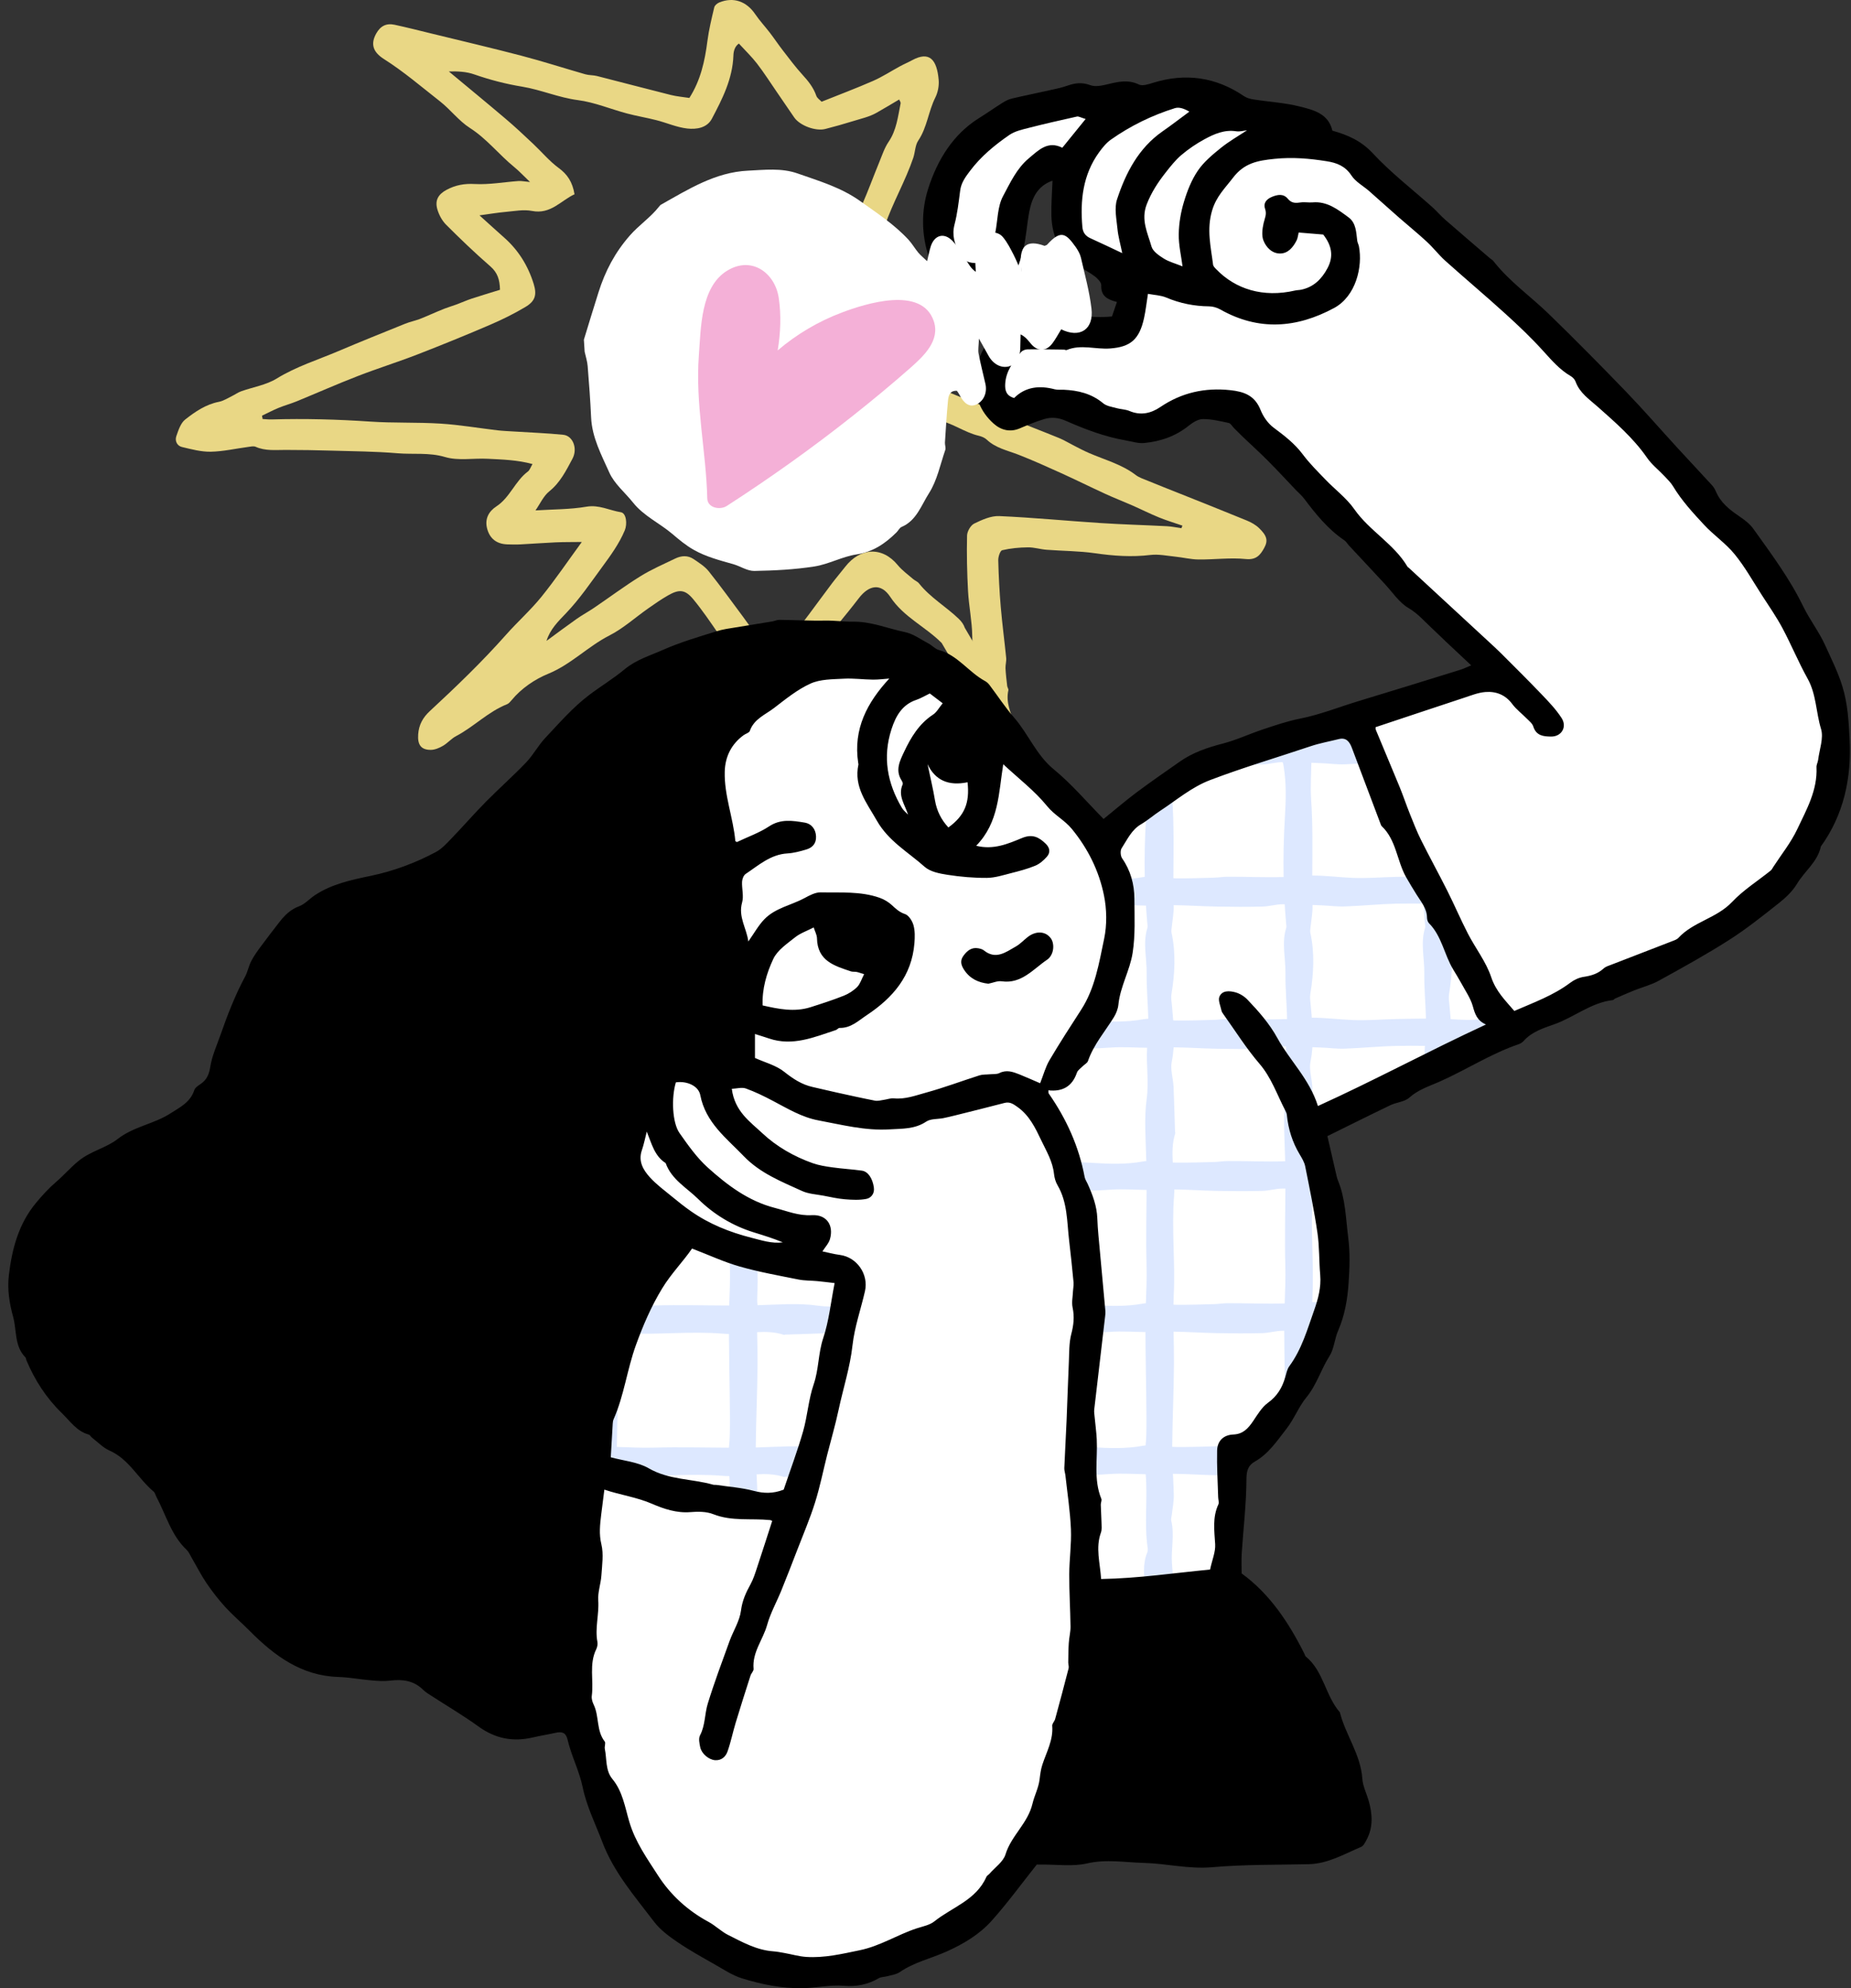 <svg width="95" height="102" viewBox="0 0 95 102" fill="none" xmlns="http://www.w3.org/2000/svg">
<rect x="0" y="0" width="95" height="102" fill="#333333" stroke="none"/>
<path d="M50.785 34.371L49.514 32.204C49.462 32.047 49.361 31.896 49.206 31.748C48.548 31.116 47.743 30.657 47.165 29.929C47.089 29.833 46.955 29.787 46.86 29.704C46.593 29.472 46.298 29.263 46.076 28.992C45.281 28.025 44.15 28.086 43.378 29.08C43.159 29.363 42.924 29.633 42.708 29.919C42.306 30.449 41.917 30.99 41.518 31.521C40.927 32.306 40.332 33.087 39.687 33.938C39.447 33.555 39.273 33.258 39.081 32.975C38.778 32.532 38.468 32.095 38.15 31.663C37.564 30.872 36.985 30.074 36.371 29.305C36.168 29.053 35.874 28.871 35.603 28.686C35.305 28.482 34.973 28.503 34.662 28.652C34.056 28.944 33.436 29.212 32.865 29.566C32.052 30.07 31.282 30.646 30.489 31.184C30.199 31.381 29.889 31.547 29.602 31.748C29.078 32.117 28.565 32.502 28.048 32.881C28.237 32.275 28.653 31.877 29.053 31.458C29.751 30.728 30.324 29.881 30.918 29.071C31.337 28.501 31.779 27.894 32.066 27.209C32.201 26.886 32.15 26.324 31.863 26.279C31.28 26.187 30.747 25.885 30.103 25.995C29.249 26.141 28.37 26.129 27.483 26.186C27.719 25.849 27.893 25.447 28.192 25.207C28.754 24.756 29.055 24.142 29.38 23.537C29.66 23.016 29.406 22.356 28.908 22.306C28.061 22.221 27.208 22.191 26.358 22.136C26.083 22.118 25.808 22.109 25.534 22.077C24.564 21.963 23.597 21.796 22.625 21.734C21.42 21.657 20.206 21.711 19.002 21.629C17.318 21.515 15.635 21.469 13.948 21.519C13.792 21.524 13.636 21.505 13.479 21.497C13.468 21.441 13.457 21.383 13.447 21.327C13.729 21.192 14.008 21.045 14.297 20.926C14.6 20.802 14.918 20.716 15.221 20.592C16.272 20.161 17.311 19.7 18.37 19.291C19.379 18.899 20.414 18.577 21.424 18.185C22.67 17.702 23.909 17.197 25.138 16.67C25.763 16.402 26.377 16.1 26.961 15.752C27.462 15.455 27.568 15.138 27.39 14.563C27.104 13.639 26.61 12.84 25.885 12.198C25.465 11.825 25.049 11.446 24.609 11.049C25.123 10.98 25.534 10.908 25.947 10.872C26.399 10.833 26.871 10.737 27.305 10.822C28.269 11.011 28.793 10.283 29.487 9.967C29.38 9.329 29.117 8.942 28.671 8.616C28.191 8.264 27.799 7.787 27.359 7.375C26.9 6.943 26.441 6.51 25.96 6.103C24.992 5.281 24.011 4.477 23.035 3.665C23.504 3.654 23.94 3.677 24.335 3.815C25.143 4.096 25.955 4.308 26.805 4.447C27.763 4.605 28.671 5.008 29.657 5.136C30.511 5.246 31.332 5.596 32.173 5.82C32.672 5.953 33.184 6.037 33.686 6.165C34.219 6.3 34.738 6.535 35.277 6.594C35.736 6.644 36.283 6.572 36.537 6.09C37.073 5.076 37.599 4.046 37.641 2.85C37.649 2.581 37.736 2.363 37.922 2.235C38.259 2.603 38.583 2.912 38.854 3.264C39.211 3.727 39.526 4.223 39.859 4.706C40.16 5.145 40.458 5.586 40.761 6.024C41.054 6.446 41.861 6.743 42.357 6.617C42.84 6.494 43.319 6.358 43.794 6.211C44.191 6.086 44.603 6.001 44.975 5.793C45.365 5.575 45.746 5.341 46.148 5.105C46.174 5.171 46.234 5.245 46.223 5.303C46.084 5.981 46.016 6.676 45.606 7.276C45.394 7.589 45.271 7.969 45.125 8.325C44.826 9.054 44.556 9.797 44.239 10.518C44.045 10.96 43.956 11.392 44.081 11.852C44.816 12.211 45.215 12.163 45.409 11.595C45.819 10.392 46.466 9.297 46.873 8.096C46.971 7.804 46.966 7.452 47.129 7.212C47.584 6.537 47.648 5.713 48.005 5.002C48.137 4.738 48.202 4.395 48.176 4.099C48.084 3.04 47.693 2.609 46.81 3.091C46.61 3.2 46.398 3.288 46.198 3.397C45.733 3.649 45.285 3.943 44.802 4.154C43.95 4.528 43.078 4.854 42.168 5.219C42.088 5.132 41.939 5.041 41.896 4.913C41.748 4.488 41.484 4.16 41.189 3.838C40.832 3.447 40.514 3.02 40.189 2.6C39.956 2.301 39.745 1.983 39.514 1.681C39.268 1.361 38.991 1.065 38.764 0.732C38.314 0.067 37.647 -0.171 36.916 0.126C36.811 0.168 36.682 0.276 36.658 0.377C36.523 0.947 36.382 1.521 36.307 2.101C36.176 3.126 35.962 4.113 35.381 5.025C35.062 4.975 34.736 4.95 34.423 4.871C33.158 4.555 31.898 4.219 30.636 3.899C30.442 3.85 30.232 3.866 30.04 3.811C28.952 3.499 27.872 3.15 26.777 2.863C25.243 2.461 23.698 2.101 22.158 1.724C21.525 1.569 20.893 1.409 20.256 1.271C19.822 1.178 19.525 1.334 19.308 1.722C19.022 2.234 19.117 2.655 19.7 3.026C20.719 3.671 21.635 4.459 22.582 5.2C23.119 5.62 23.547 6.2 24.112 6.562C24.982 7.116 25.608 7.933 26.393 8.571C26.642 8.773 26.861 9.013 27.203 9.338C26.904 9.31 26.757 9.277 26.613 9.287C25.865 9.341 25.113 9.48 24.37 9.441C23.838 9.411 23.378 9.494 22.928 9.734C22.483 9.971 22.312 10.283 22.448 10.746C22.532 11.029 22.69 11.323 22.895 11.528C23.631 12.263 24.381 12.984 25.165 13.664C25.534 13.985 25.65 14.346 25.661 14.868C25.165 15.022 24.687 15.163 24.214 15.319C23.952 15.405 23.7 15.52 23.442 15.616C23.233 15.693 23.019 15.755 22.811 15.835C22.581 15.924 22.355 16.026 22.127 16.122C21.923 16.208 21.72 16.301 21.513 16.377C21.276 16.463 21.027 16.514 20.793 16.609C19.65 17.07 18.505 17.529 17.37 18.012C16.307 18.464 15.203 18.805 14.199 19.422C13.658 19.755 12.984 19.858 12.374 20.076C12.213 20.133 12.069 20.241 11.913 20.316C11.69 20.424 11.471 20.569 11.235 20.615C10.565 20.745 10.016 21.121 9.503 21.525C9.272 21.707 9.155 22.072 9.049 22.378C8.965 22.619 9.089 22.874 9.337 22.933C9.825 23.049 10.326 23.185 10.821 23.175C11.464 23.162 12.103 23.013 12.745 22.928C12.869 22.911 13.015 22.876 13.12 22.922C13.622 23.145 14.144 23.081 14.665 23.083C15.445 23.084 16.225 23.095 17.004 23.119C18.137 23.152 19.272 23.159 20.4 23.254C21.211 23.323 22.019 23.203 22.844 23.448C23.521 23.649 24.293 23.5 25.021 23.537C25.783 23.576 26.549 23.594 27.33 23.808C27.229 23.977 27.188 24.12 27.094 24.19C26.439 24.678 26.171 25.527 25.476 25.98C25.081 26.237 24.876 26.62 24.997 27.104C25.132 27.642 25.5 27.913 26.043 27.929C26.269 27.935 26.496 27.942 26.722 27.929C27.32 27.898 27.918 27.852 28.517 27.825C28.915 27.807 29.313 27.812 29.861 27.805C29.147 28.782 28.504 29.733 27.786 30.621C27.23 31.307 26.565 31.898 25.978 32.559C24.748 33.947 23.417 35.226 22.062 36.48C21.7 36.814 21.496 37.188 21.462 37.681C21.425 38.209 21.61 38.474 22.111 38.471C22.321 38.47 22.547 38.373 22.736 38.263C22.975 38.124 23.164 37.893 23.407 37.766C24.32 37.287 25.055 36.511 26.025 36.129C26.113 36.094 26.187 36.005 26.252 35.927C26.765 35.306 27.457 34.846 28.135 34.568C29.307 34.088 30.173 33.166 31.276 32.603C31.988 32.241 32.602 31.68 33.266 31.215C33.598 30.982 33.932 30.749 34.284 30.548C34.866 30.215 35.168 30.243 35.589 30.753C36.049 31.311 36.458 31.914 36.869 32.512C37.439 33.346 37.971 34.208 38.556 35.03C39.197 35.931 40.354 35.856 40.941 34.912C41.261 34.398 41.558 33.864 41.924 33.385C42.621 32.471 43.377 31.607 44.074 30.695C44.608 29.997 45.219 29.907 45.693 30.625C46.376 31.659 47.497 32.15 48.33 32.987C48.774 33.746 49.22 34.504 49.664 35.261C49.861 35.599 50.378 35.605 50.657 35.389C50.991 35.129 50.979 34.706 50.782 34.372L50.785 34.371Z" fill="#E9D785"/>
<path d="M60.685 26.967C60.283 26.828 59.874 26.705 59.481 26.545C59.017 26.356 58.567 26.129 58.108 25.927C57.652 25.727 57.187 25.548 56.734 25.34C55.98 24.994 55.236 24.624 54.482 24.282C53.75 23.951 53.017 23.619 52.27 23.328C51.706 23.109 51.105 22.991 50.639 22.552C50.533 22.453 50.378 22.391 50.236 22.357C49.478 22.181 48.848 21.667 48.06 21.543C47.598 21.471 47.324 20.914 47.456 20.559C47.676 19.966 48.036 19.847 48.653 20.107C49.458 20.448 50.277 20.749 51.085 21.082C51.339 21.187 51.567 21.358 51.821 21.462C52.659 21.805 53.507 22.126 54.346 22.469C54.621 22.581 54.879 22.742 55.145 22.876C55.39 23 55.633 23.13 55.885 23.238C56.694 23.591 57.559 23.814 58.282 24.364C58.479 24.514 58.732 24.591 58.965 24.687C59.474 24.897 59.988 25.097 60.5 25.302C61.666 25.768 62.834 26.229 63.995 26.707C64.221 26.8 64.45 26.929 64.625 27.099C65.031 27.493 65.089 27.739 64.882 28.114C64.682 28.48 64.47 28.735 63.939 28.681C63.141 28.599 62.325 28.713 61.517 28.704C61.117 28.701 60.719 28.599 60.318 28.558C59.896 28.515 59.461 28.422 59.047 28.471C58.088 28.589 57.148 28.52 56.196 28.383C55.378 28.265 54.542 28.269 53.715 28.205C53.392 28.181 53.073 28.076 52.753 28.081C52.311 28.086 51.865 28.128 51.436 28.228C51.332 28.252 51.229 28.566 51.234 28.744C51.254 29.545 51.295 30.345 51.363 31.143C51.437 32.014 51.554 32.882 51.641 33.752C51.658 33.927 51.598 34.11 51.606 34.288C51.621 34.591 51.658 34.893 51.693 35.194C51.702 35.269 51.768 35.349 51.753 35.414C51.613 36.028 51.87 36.559 52.064 37.107C52.184 37.448 52.05 37.735 51.762 37.9C51.487 38.059 51.159 38.088 50.921 37.831C50.737 37.631 50.525 37.385 50.483 37.133C50.238 35.641 49.919 34.16 49.899 32.634C49.889 31.864 49.725 31.098 49.683 30.327C49.632 29.378 49.611 28.425 49.633 27.475C49.638 27.261 49.817 26.951 49.999 26.862C50.4 26.666 50.858 26.459 51.283 26.477C53.011 26.552 54.735 26.722 56.461 26.833C57.605 26.908 58.749 26.938 59.894 26.997C60.142 27.01 60.386 27.064 60.633 27.099C60.651 27.054 60.67 27.009 60.688 26.964L60.685 26.967Z" fill="#E9D785"/>
<path d="M78.474 52.246L75.674 53.601L74.429 54.203L73.127 54.832L67.415 57.597L67.238 57.681C67.238 57.681 67.317 57.845 67.438 58.139C67.572 58.461 67.757 58.935 67.95 59.526C68.097 59.979 68.251 60.5 68.389 61.071C68.792 62.734 69.064 64.817 68.717 66.871C68.632 67.372 68.51 67.871 68.346 68.361C68.287 68.533 68.225 68.703 68.156 68.871C67.903 69.493 67.638 70.05 67.368 70.545C66.903 71.404 66.422 72.08 65.963 72.612C65.273 73.415 64.63 73.888 64.155 74.161C63.666 74.444 63.357 74.515 63.357 74.515L63.341 75.692L63.259 81.445L63.253 81.938L56.557 82.939L53.055 83.463L51.65 83.672L45.949 84.526L44.54 84.735L38.855 85.585L38.678 85.612L37.414 84.577L35.432 82.957L33.716 81.553L31.641 79.854L30.866 79.221C30.866 79.221 29.937 72.615 31.735 68.475C31.748 68.445 31.759 68.417 31.774 68.388C31.843 68.23 31.918 68.075 31.997 67.927C32.132 67.671 32.347 67.348 32.631 66.965C33.587 65.684 35.328 63.753 37.466 61.512C38.038 60.911 38.639 60.289 39.262 59.651C40.942 57.931 42.774 56.098 44.613 54.282C45.233 53.67 45.856 53.057 46.473 52.455C48.327 50.637 50.139 48.885 51.752 47.328C52.627 46.485 53.444 45.702 54.178 44.998C56.14 43.113 57.517 41.801 57.838 41.473C58.093 41.212 58.446 40.948 58.863 40.684C59.249 40.439 59.69 40.2 60.155 39.968C60.7 39.696 61.275 39.437 61.842 39.196C63.192 38.622 64.48 38.157 65.092 37.916C65.258 37.85 65.469 37.778 65.713 37.699C65.784 37.675 65.856 37.652 65.929 37.631C66.333 37.504 66.802 37.369 67.288 37.235C68.915 36.784 70.711 36.347 70.711 36.347L71.37 37.697L72.037 39.061L73.103 41.242L74.478 44.059L74.945 45.015L75.578 46.309L78.426 52.142L78.475 52.242L78.474 52.246Z" fill="white"/>
<path d="M78.426 52.148C78.226 52.117 78.036 52.104 77.871 52.168C77.254 52.408 76.653 52.172 76.043 52.273C75.525 52.358 74.989 52.317 74.454 52.286C74.437 52.062 74.415 51.839 74.395 51.615C74.376 51.41 74.339 51.198 74.371 50.998C74.543 49.949 74.601 48.901 74.374 47.852C74.351 47.755 74.377 47.648 74.387 47.546C74.42 47.19 74.493 46.833 74.485 46.477C74.485 46.442 74.485 46.409 74.483 46.373C74.585 46.373 74.689 46.376 74.791 46.373C75.054 46.371 75.316 46.336 75.578 46.313L74.945 45.02C74.788 45.013 74.633 45.003 74.474 44.993C74.476 44.683 74.478 44.374 74.478 44.063L73.103 41.247C73.095 41.486 73.082 41.727 73.069 41.966C73.01 42.968 72.986 43.968 73.004 44.967C72.557 44.971 72.11 44.977 71.664 44.987C70.924 45.002 70.182 45.068 69.442 45.039C68.742 45.012 68.053 44.918 67.35 44.918C67.356 43.608 67.382 42.298 67.291 40.987C67.251 40.381 67.294 39.757 67.304 39.132C67.478 39.14 67.654 39.146 67.828 39.155C68.224 39.169 68.62 39.228 69.015 39.213C69.911 39.179 70.804 39.086 71.7 39.068C71.813 39.066 71.926 39.064 72.039 39.064L71.372 37.7C70.729 37.723 70.086 37.768 69.443 37.746C68.721 37.717 68.009 37.62 67.282 37.626C67.285 37.498 67.286 37.367 67.29 37.239C66.804 37.374 66.335 37.508 65.931 37.635C65.931 37.656 65.931 37.678 65.929 37.699C65.857 37.702 65.787 37.703 65.716 37.703C65.469 37.781 65.259 37.854 65.093 37.921C64.48 38.16 63.193 38.626 61.843 39.2C62.045 39.208 62.249 39.214 62.451 39.219C63.229 39.232 64.006 39.238 64.781 39.219C65.129 39.212 65.475 39.101 65.822 39.099C65.859 39.162 65.865 39.221 65.875 39.281C66.032 40.184 65.996 41.075 65.944 41.966C65.882 42.978 65.861 43.986 65.879 44.994C64.92 45.023 63.954 44.975 62.993 44.981C62.767 44.981 62.543 45.021 62.317 45.027C61.666 45.045 61.014 45.071 60.364 45.062C60.317 45.059 60.271 45.058 60.222 45.055C60.229 43.7 60.259 42.344 60.166 40.987C60.144 40.654 60.146 40.314 60.156 39.971C59.691 40.203 59.25 40.442 58.864 40.687C58.866 41.115 58.844 41.54 58.819 41.966C58.757 42.977 58.733 43.982 58.752 44.987C58.72 44.991 58.686 44.994 58.651 45C57.77 45.162 56.898 45.124 56.027 45.071C55.409 45.034 54.794 45.008 54.177 45.003C53.443 45.706 52.627 46.491 51.751 47.332C51.754 47.346 51.754 47.363 51.755 47.379C51.761 47.455 51.781 47.54 51.759 47.608C51.515 48.374 51.73 49.147 51.72 49.916C51.707 50.722 51.791 51.538 51.805 52.348C51.451 52.368 51.096 52.394 50.739 52.426C50.664 52.433 50.581 52.455 50.515 52.432C49.767 52.181 49.011 52.401 48.261 52.391C47.666 52.383 47.068 52.428 46.471 52.459C45.855 53.061 45.233 53.674 44.611 54.287C44.617 54.976 44.694 55.661 44.599 56.356C44.457 57.394 44.552 58.467 44.578 59.522C44.581 59.589 44.581 59.653 44.582 59.719C43.705 59.649 42.848 59.817 41.969 59.69C41.082 59.563 40.166 59.622 39.26 59.655C38.637 60.293 38.036 60.916 37.465 61.516C37.455 62.65 37.435 63.787 37.462 64.923C37.481 65.605 37.45 66.293 37.426 66.978C36.152 66.975 34.876 66.939 33.601 66.975C33.277 66.982 32.952 66.981 32.629 66.971C32.344 67.354 32.13 67.676 31.995 67.932C31.916 68.081 31.841 68.237 31.772 68.394C31.891 68.396 32.012 68.4 32.134 68.406C33.788 68.487 35.445 68.286 37.099 68.423C37.202 68.433 37.307 68.436 37.411 68.437C37.417 69.536 37.441 70.637 37.453 71.736C37.461 72.351 37.47 72.966 37.456 73.58C37.452 73.809 37.432 74.04 37.411 74.272C36.141 74.268 34.871 74.232 33.602 74.268C32.956 74.286 32.309 74.255 31.66 74.232C31.673 72.808 31.742 71.386 31.751 69.961C31.755 69.468 31.745 68.976 31.735 68.482C29.938 72.622 30.865 79.228 30.865 79.228L31.641 79.861C31.648 79.25 31.76 78.634 31.612 78.017C31.59 77.923 31.631 77.814 31.641 77.712C31.677 77.38 31.746 77.05 31.742 76.721C31.738 76.375 31.72 76.029 31.702 75.683C31.846 75.687 31.989 75.691 32.135 75.697C33.789 75.778 35.447 75.577 37.101 75.716C37.212 75.724 37.323 75.729 37.432 75.729C37.525 76.959 37.346 78.192 37.525 79.415C37.535 79.489 37.535 79.579 37.506 79.647C37.241 80.276 37.348 80.921 37.403 81.563C36.176 81.559 34.945 81.528 33.716 81.559L35.433 82.963C35.988 82.956 36.545 82.965 37.101 83.01C37.2 83.018 37.301 83.02 37.4 83.023C37.393 83.543 37.402 84.061 37.413 84.583L38.677 85.618L38.855 85.591C38.835 84.707 38.783 83.821 38.815 82.936C39.29 82.909 39.763 82.917 40.232 83.07C40.255 83.077 40.281 83.06 40.307 83.058C41.057 83.033 41.81 83.016 42.559 82.979C42.982 82.959 43.425 82.801 43.82 82.886C44.057 82.937 44.291 82.969 44.526 82.986C44.516 83.57 44.529 84.155 44.54 84.74L45.949 84.531C45.932 84.008 45.922 83.483 45.938 82.959C46.161 82.94 46.381 82.918 46.602 82.896C46.802 82.877 47.009 82.838 47.205 82.872C48.229 83.047 49.253 83.107 50.277 82.874C50.372 82.851 50.477 82.878 50.576 82.888C50.924 82.922 51.273 82.996 51.621 82.988C51.645 83.218 51.645 83.448 51.65 83.677L53.055 83.469C53.055 83.305 53.057 83.142 53.063 82.978C54.228 82.984 55.392 83.007 56.557 82.945L63.252 81.943L63.259 81.45H62.993C62.767 81.45 62.543 81.49 62.317 81.496C61.666 81.516 61.014 81.54 60.364 81.531C60.324 81.528 60.282 81.527 60.242 81.525C60.226 81.081 60.176 80.638 60.147 80.194C60.101 79.475 60.287 78.745 60.114 78.017C60.09 77.923 60.132 77.814 60.142 77.712C60.178 77.38 60.247 77.05 60.244 76.721C60.237 76.35 60.217 75.982 60.199 75.612C60.949 75.618 61.701 75.673 62.451 75.686C62.748 75.69 63.042 75.694 63.34 75.696L63.356 74.519C63.356 74.519 63.665 74.449 64.155 74.166C63.768 74.159 63.38 74.153 62.995 74.155C62.768 74.158 62.544 74.196 62.318 74.203C61.667 74.219 61.016 74.244 60.365 74.236C60.296 74.236 60.23 74.232 60.161 74.228C60.175 72.807 60.244 71.385 60.252 69.961C60.256 69.414 60.242 68.869 60.232 68.32C60.971 68.328 61.712 68.383 62.452 68.395C63.23 68.408 64.007 68.414 64.783 68.395C65.13 68.387 65.476 68.277 65.823 68.274H65.912C65.916 69.43 65.942 70.584 65.955 71.736C65.959 72.028 65.962 72.321 65.962 72.616C66.422 72.084 66.902 71.407 67.367 70.549C67.371 70.352 67.374 70.158 67.375 69.961C67.379 69.413 67.365 68.862 67.355 68.311C67.513 68.318 67.668 68.326 67.825 68.331C67.999 68.337 68.171 68.354 68.344 68.365C68.508 67.875 68.63 67.377 68.715 66.876C68.262 66.843 67.809 66.803 67.35 66.803C67.354 66.676 67.357 66.553 67.362 66.426C67.441 64.733 67.245 63.036 67.381 61.343C67.389 61.236 67.391 61.128 67.394 61.02C67.538 61.027 67.683 61.033 67.827 61.037C68.014 61.045 68.201 61.062 68.388 61.074C68.251 60.503 68.097 59.982 67.949 59.529C67.735 59.516 67.52 59.508 67.305 59.511C67.282 59.053 67.299 58.597 67.439 58.144C67.446 58.115 67.429 58.088 67.429 58.061C67.425 57.907 67.419 57.752 67.416 57.6C67.396 56.985 67.38 56.37 67.351 55.756C67.331 55.323 67.177 54.869 67.26 54.465C67.31 54.216 67.341 53.97 67.357 53.726C67.513 53.732 67.67 53.739 67.827 53.744C68.223 53.758 68.618 53.817 69.014 53.801C69.91 53.768 70.803 53.677 71.699 53.659C72.175 53.649 72.653 53.651 73.132 53.657C73.1 54.052 73.114 54.443 73.129 54.834L74.431 54.205C74.46 54.024 74.478 53.846 74.487 53.667C74.589 53.667 74.691 53.669 74.793 53.669C75.088 53.667 75.383 53.619 75.676 53.603L78.476 52.248L78.427 52.148H78.426ZM45.886 54.463C45.932 54.235 45.962 54.007 45.978 53.781C46.186 53.764 46.395 53.744 46.603 53.723C46.803 53.704 47.011 53.666 47.206 53.699C48.23 53.874 49.254 53.934 50.279 53.701C50.374 53.678 50.479 53.705 50.578 53.715C50.925 53.749 51.274 53.823 51.622 53.815C51.662 53.815 51.704 53.815 51.744 53.813C51.699 54.666 51.842 55.502 51.725 56.359C51.583 57.396 51.678 58.469 51.705 59.525C51.707 59.566 51.707 59.608 51.707 59.649C51.386 59.668 51.064 59.692 50.741 59.722C50.666 59.731 50.584 59.751 50.517 59.728C49.769 59.477 49.014 59.699 48.263 59.689C47.492 59.676 46.717 59.757 45.946 59.776C45.907 59.227 45.896 58.681 46.065 58.139C46.071 58.116 46.055 58.089 46.052 58.062C46.029 57.295 46.012 56.524 45.976 55.757C45.956 55.324 45.802 54.871 45.885 54.466L45.886 54.463ZM45.983 68.368C46.19 68.349 46.398 68.328 46.604 68.31C46.804 68.291 47.012 68.25 47.207 68.283C48.232 68.459 49.255 68.519 50.28 68.286C50.375 68.265 50.48 68.29 50.579 68.3C50.927 68.335 51.276 68.41 51.623 68.401C51.637 68.401 51.65 68.401 51.663 68.399C51.667 69.511 51.694 70.623 51.706 71.735C51.712 72.35 51.72 72.964 51.709 73.579C51.705 73.797 51.685 74.016 51.666 74.235C51.358 74.255 51.049 74.278 50.743 74.308C50.668 74.314 50.585 74.335 50.519 74.312C49.771 74.061 49.015 74.282 48.264 74.272C47.482 74.262 46.693 74.342 45.911 74.36C45.923 72.882 45.993 71.421 46.004 69.959C46.007 69.428 45.993 68.897 45.983 68.367V68.368ZM51.681 66.942C51.37 66.962 51.057 66.983 50.743 67.016C50.668 67.022 50.585 67.042 50.519 67.019C49.771 66.77 49.015 66.99 48.264 66.98C47.504 66.969 46.735 67.046 45.974 67.067C45.977 66.854 45.981 66.64 45.992 66.425C46.069 64.732 45.875 63.035 46.008 61.342C46.016 61.251 46.019 61.161 46.021 61.071C46.215 61.054 46.411 61.036 46.605 61.017C46.806 60.996 47.013 60.956 47.208 60.99C48.233 61.165 49.256 61.225 50.281 60.992C50.376 60.972 50.481 60.996 50.58 61.006C50.928 61.04 51.277 61.117 51.625 61.106H51.72C51.716 62.377 51.684 63.65 51.717 64.923C51.736 65.595 51.704 66.267 51.681 66.942ZM38.885 61.342C38.892 61.245 38.895 61.147 38.897 61.05C39.344 61.029 39.791 61.044 40.236 61.188C40.258 61.196 40.285 61.178 40.311 61.175C41.06 61.151 41.813 61.135 42.563 61.097C42.986 61.077 43.429 60.919 43.824 61.004C44.083 61.06 44.34 61.091 44.596 61.108C44.59 62.378 44.56 63.648 44.593 64.921C44.612 65.617 44.577 66.312 44.555 67.009C43.689 66.945 42.842 67.109 41.974 66.985C40.96 66.84 39.912 66.937 38.881 66.962C38.855 66.784 38.858 66.603 38.868 66.424C38.945 64.731 38.75 63.034 38.885 61.341V61.342ZM38.881 69.959C38.883 69.422 38.871 68.884 38.858 68.345C39.319 68.32 39.778 68.332 40.235 68.483C40.257 68.49 40.283 68.47 40.31 68.47C41.059 68.443 41.812 68.427 42.562 68.392C42.985 68.372 43.428 68.212 43.823 68.299C44.063 68.349 44.302 68.382 44.538 68.399C44.545 69.51 44.571 70.623 44.584 71.735C44.59 72.35 44.597 72.964 44.586 73.579C44.58 73.819 44.557 74.061 44.537 74.304C43.678 74.241 42.837 74.401 41.974 74.28C40.96 74.135 39.912 74.232 38.881 74.259H38.788C38.802 72.827 38.871 71.395 38.881 69.961V69.959ZM44.635 79.646C44.368 80.285 44.481 80.942 44.536 81.595C43.676 81.535 42.836 81.695 41.975 81.571C40.962 81.426 39.913 81.523 38.882 81.55C38.858 81.097 38.807 80.646 38.777 80.192C38.731 79.474 38.919 78.744 38.743 78.015C38.721 77.922 38.762 77.813 38.773 77.711C38.807 77.379 38.879 77.048 38.872 76.719C38.868 76.359 38.848 75.999 38.83 75.641C39.301 75.612 39.769 75.622 40.237 75.775C40.26 75.782 40.286 75.763 40.312 75.763C41.062 75.738 41.815 75.722 42.564 75.684C42.987 75.664 43.43 75.507 43.825 75.591C44.072 75.642 44.315 75.674 44.56 75.691C44.659 76.933 44.475 78.178 44.655 79.414C44.667 79.488 44.665 79.578 44.636 79.646H44.635ZM51.759 79.646C51.5 80.264 51.599 80.898 51.654 81.528C51.351 81.547 51.047 81.569 50.744 81.599C50.669 81.606 50.586 81.628 50.52 81.605C49.772 81.354 49.016 81.574 48.266 81.564C47.514 81.554 46.753 81.631 46 81.651C45.99 81.165 45.933 80.68 45.901 80.192C45.855 79.474 46.042 78.744 45.867 78.015C45.845 77.922 45.886 77.813 45.897 77.711C45.933 77.379 46.002 77.048 45.996 76.719C45.992 76.367 45.974 76.014 45.956 75.661C46.172 75.642 46.39 75.622 46.606 75.601C46.807 75.582 47.014 75.544 47.21 75.577C48.234 75.752 49.258 75.811 50.282 75.577C50.377 75.556 50.483 75.583 50.581 75.591C50.929 75.626 51.278 75.701 51.626 75.692C51.645 75.692 51.665 75.692 51.682 75.69C51.781 76.932 51.597 78.177 51.777 79.413C51.79 79.487 51.787 79.576 51.759 79.644V79.646ZM58.882 79.646C58.636 80.24 58.717 80.846 58.771 81.453C58.732 81.459 58.692 81.46 58.654 81.467C57.773 81.628 56.901 81.591 56.03 81.537C55.058 81.477 54.087 81.453 53.119 81.469C53.1 81.046 53.052 80.619 53.026 80.192C52.977 79.474 53.166 78.744 52.99 78.015C52.967 77.922 53.01 77.813 53.02 77.711C53.056 77.379 53.125 77.048 53.121 76.719C53.115 76.374 53.097 76.028 53.078 75.682C54.381 75.688 55.682 75.716 56.986 75.622C57.58 75.581 58.188 75.624 58.801 75.635C58.91 76.895 58.718 78.159 58.902 79.414C58.912 79.488 58.91 79.578 58.882 79.646ZM58.854 56.356C58.712 57.394 58.807 58.467 58.831 59.522C58.834 59.536 58.834 59.552 58.834 59.566C58.774 59.569 58.712 59.578 58.654 59.589C57.773 59.75 56.901 59.713 56.03 59.657C55.039 59.596 54.051 59.572 53.062 59.59C53.033 59.103 53.042 58.618 53.191 58.135C53.199 58.112 53.181 58.085 53.179 58.058C53.155 57.291 53.139 56.52 53.102 55.753C53.082 55.32 52.928 54.867 53.011 54.462C53.057 54.24 53.086 54.022 53.102 53.803C54.396 53.809 55.69 53.837 56.986 53.745C57.602 53.699 58.239 53.749 58.874 53.755C58.819 54.629 58.972 55.481 58.854 56.356ZM53.108 68.39C54.401 68.396 55.692 68.423 56.986 68.329C57.576 68.288 58.181 68.332 58.789 68.34C58.792 69.472 58.819 70.604 58.831 71.734C58.837 72.348 58.845 72.963 58.834 73.578C58.83 73.77 58.814 73.963 58.797 74.155C58.748 74.162 58.702 74.166 58.654 74.174C57.773 74.336 56.901 74.299 56.03 74.245C55.032 74.183 54.034 74.158 53.04 74.178C53.053 72.771 53.121 71.366 53.129 69.959C53.132 69.437 53.119 68.913 53.108 68.39ZM58.81 66.861C58.757 66.867 58.705 66.871 58.655 66.881C57.774 67.042 56.902 67.005 56.031 66.951C55.053 66.89 54.078 66.867 53.103 66.883C53.106 66.73 53.11 66.578 53.117 66.424C53.196 64.731 53 63.034 53.134 61.341C53.14 61.26 53.144 61.177 53.146 61.096C54.426 61.102 55.703 61.127 56.987 61.036C57.595 60.992 58.221 61.04 58.847 61.049C58.841 62.338 58.809 63.629 58.844 64.92C58.862 65.566 58.834 66.214 58.811 66.859L58.81 66.861ZM58.655 52.295C57.774 52.454 56.902 52.417 56.031 52.363C55.047 52.303 54.066 52.279 53.084 52.296C53.065 52.068 53.045 51.84 53.025 51.614C53.005 51.409 52.966 51.196 52.998 50.996C53.17 49.948 53.229 48.9 53.001 47.851C52.981 47.754 53.005 47.646 53.015 47.545C53.047 47.199 53.116 46.853 53.112 46.508C54.402 46.514 55.693 46.541 56.988 46.45C57.586 46.407 58.199 46.453 58.816 46.46C58.835 46.766 58.856 47.071 58.885 47.377C58.891 47.454 58.911 47.539 58.889 47.606C58.645 48.372 58.86 49.146 58.85 49.914C58.84 50.694 58.915 51.483 58.935 52.266C58.842 52.27 58.747 52.279 58.656 52.295H58.655ZM65.935 66.872C64.959 66.903 63.976 66.855 62.997 66.859C62.771 66.862 62.547 66.9 62.32 66.907C61.67 66.923 61.018 66.948 60.367 66.94C60.321 66.94 60.275 66.937 60.226 66.933C60.23 66.764 60.234 66.594 60.242 66.422C60.321 64.729 60.125 63.032 60.259 61.339C60.269 61.234 60.271 61.128 60.272 61.023C60.998 61.031 61.727 61.085 62.454 61.097C63.233 61.11 64.009 61.117 64.785 61.097C65.133 61.09 65.478 60.98 65.826 60.977H65.971C65.967 62.291 65.932 63.605 65.967 64.919C65.986 65.568 65.957 66.219 65.935 66.871V66.872ZM65.98 56.355C65.839 57.392 65.934 58.465 65.96 59.521V59.577C64.975 59.611 63.984 59.56 62.998 59.567C62.772 59.569 62.548 59.608 62.322 59.614C61.671 59.631 61.019 59.655 60.369 59.648C60.31 59.648 60.251 59.644 60.191 59.641C60.161 59.137 60.162 58.633 60.32 58.135C60.326 58.112 60.307 58.085 60.307 58.058C60.281 57.291 60.265 56.52 60.231 55.753C60.211 55.32 60.055 54.867 60.14 54.462C60.189 54.218 60.219 53.974 60.237 53.732C60.975 53.739 61.717 53.792 62.456 53.805C63.234 53.819 64.011 53.824 64.786 53.808C65.134 53.8 65.48 53.69 65.827 53.687C65.887 53.685 65.949 53.687 66.007 53.687C65.941 54.584 66.103 55.458 65.981 56.356L65.98 56.355ZM62.998 52.275C62.772 52.275 62.548 52.316 62.322 52.321C61.671 52.34 61.019 52.364 60.369 52.355C60.316 52.353 60.266 52.352 60.214 52.349C60.195 52.104 60.173 51.858 60.151 51.614C60.132 51.409 60.092 51.196 60.125 50.996C60.296 49.948 60.355 48.9 60.127 47.851C60.107 47.754 60.131 47.646 60.141 47.545C60.175 47.189 60.249 46.832 60.24 46.476C60.24 46.463 60.24 46.451 60.237 46.438C60.977 46.445 61.717 46.499 62.456 46.511C63.234 46.526 64.011 46.531 64.786 46.511C65.134 46.504 65.48 46.395 65.827 46.391C65.864 46.391 65.9 46.394 65.936 46.394C65.956 46.72 65.979 47.049 66.009 47.379C66.015 47.455 66.035 47.54 66.013 47.608C65.769 48.374 65.984 49.147 65.974 49.916C65.964 50.702 66.04 51.495 66.059 52.281C65.042 52.322 64.019 52.268 62.998 52.275ZM71.668 52.281C70.928 52.295 70.186 52.362 69.445 52.332C68.737 52.305 68.04 52.211 67.327 52.212C67.311 52.013 67.294 51.812 67.275 51.614C67.256 51.409 67.219 51.196 67.251 50.996C67.422 49.948 67.48 48.9 67.251 47.851C67.231 47.754 67.257 47.646 67.265 47.545C67.299 47.189 67.372 46.832 67.364 46.476V46.429C67.519 46.436 67.675 46.442 67.83 46.447C68.227 46.462 68.622 46.52 69.018 46.505C69.913 46.472 70.807 46.381 71.703 46.36C72.155 46.353 72.608 46.354 73.061 46.358C73.08 46.697 73.104 47.037 73.134 47.376C73.141 47.453 73.162 47.537 73.14 47.605C72.896 48.371 73.11 49.145 73.1 49.913C73.09 50.693 73.166 51.479 73.185 52.258C72.68 52.262 72.174 52.268 71.669 52.279L71.668 52.281Z" fill="#DDE8FF"/>
<path d="M69.28 36.878L77.35 52.875C77.35 52.875 86.543 48.378 88.687 47.124C90.833 45.869 95.02 41.583 94.305 37.191C93.59 32.8 90.117 28.513 84.498 22.239C78.881 15.965 70.198 8.332 68.666 7.496C67.133 6.66 61.516 4.777 61.516 4.777C61.516 4.777 54.773 4.358 53.345 4.986C51.915 5.613 47.828 8.75 47.828 10.319C47.828 11.887 48.205 14.924 49.499 15.026C50.791 15.129 52.555 15.759 52.439 13.98C52.324 12.201 52.935 9.691 52.935 9.691L54.059 8.541C54.059 8.541 54.263 11.991 56.102 13.037C57.941 14.082 57.839 15.233 57.839 15.233C57.839 15.233 57.429 17.115 56.511 17.219C55.592 17.324 51.822 16.413 51.2 18.055C50.577 19.697 50.996 21.506 52.426 20.983C53.856 20.46 54.776 20.669 56.819 21.402C58.862 22.133 63.152 20.774 63.152 20.774L76.738 34.054L69.281 36.876L69.28 36.878Z" fill="white"/>
<path d="M32.814 57.058C31.895 58.417 32.405 60.927 34.755 62.286C37.104 63.645 42.927 65.319 43.232 65.422C43.539 65.527 40.576 77.447 40.576 77.447L29.646 75.669C29.646 75.669 28.203 89.136 31.486 94.385C34.767 99.635 37.819 101.286 42.926 101.182C48.033 101.077 53.242 96.895 54.57 90.307C55.897 83.719 55.721 67.535 55.693 63.958C55.666 60.381 53.446 56.22 53.446 56.22C53.446 56.22 58.757 51.306 57.327 46.287C55.897 41.268 51.71 37.296 51.71 37.296C51.71 37.296 48.033 32.904 43.64 33.427C39.248 33.949 32.914 38.551 32.914 38.551L32.812 57.058H32.814Z" fill="white"/>
<path d="M68.129 58.297C68.272 58.918 68.417 59.553 68.565 60.19C68.594 60.314 68.618 60.442 68.667 60.559C69.058 61.501 69.07 62.513 69.197 63.505C69.294 64.275 69.269 65.034 69.216 65.804C69.159 66.662 69.02 67.482 68.676 68.271C68.493 68.69 68.472 69.199 68.234 69.572C67.796 70.256 67.579 71.049 67.043 71.698C66.656 72.168 66.419 72.801 66.025 73.304C65.54 73.924 65.107 74.588 64.396 74.989C64.085 75.165 63.973 75.426 63.972 75.869C63.967 77.146 63.813 78.422 63.729 79.697C63.708 80.028 63.725 80.359 63.725 80.723C65.158 81.762 66.141 83.233 66.948 84.848C66.971 84.894 66.98 84.957 67.016 84.985C67.929 85.728 68.022 86.996 68.765 87.845C69.06 89.013 69.836 90.008 69.92 91.259C69.945 91.635 70.132 91.998 70.24 92.368C70.439 93.056 70.489 93.739 70.134 94.394C70.062 94.526 69.981 94.701 69.861 94.751C68.986 95.122 68.151 95.618 67.163 95.641C65.511 95.678 63.853 95.651 62.209 95.796C61.009 95.901 59.863 95.603 58.695 95.574C57.736 95.55 56.778 95.372 55.795 95.6C55.049 95.772 54.237 95.652 53.455 95.661C53.355 95.661 53.255 95.661 53.209 95.661C52.419 96.654 51.701 97.644 50.89 98.548C50.26 99.251 49.443 99.736 48.583 100.12C47.785 100.478 46.919 100.669 46.179 101.176C46 101.299 45.756 101.327 45.538 101.388C45.393 101.429 45.224 101.418 45.099 101.491C44.538 101.816 43.968 101.933 43.306 101.878C42.614 101.82 41.909 101.986 41.208 102.001C40.145 102.022 39.104 101.812 38.094 101.501C37.586 101.345 37.121 101.03 36.649 100.763C36.013 100.402 35.372 100.047 34.767 99.634C34.332 99.337 33.883 99.008 33.568 98.591C32.59 97.302 31.511 96.072 30.919 94.517C30.564 93.584 30.107 92.669 29.907 91.7C29.73 90.842 29.324 90.088 29.131 89.254C29.042 88.871 28.829 88.831 28.515 88.9C28.121 88.987 27.724 89.05 27.331 89.141C26.321 89.375 25.414 89.196 24.557 88.575C23.78 88.013 22.951 87.527 22.146 87.005C21.998 86.909 21.842 86.817 21.718 86.694C21.239 86.221 20.669 86.144 20.038 86.221C19.723 86.26 19.397 86.239 19.08 86.212C18.503 86.163 17.929 86.053 17.352 86.034C15.476 85.973 14.089 84.953 12.822 83.678C12.409 83.261 11.96 82.881 11.564 82.449C11.213 82.065 10.89 81.649 10.596 81.216C10.311 80.796 10.082 80.338 9.825 79.897C9.748 79.764 9.684 79.611 9.576 79.51C8.786 78.766 8.519 77.713 8.027 76.794C7.979 76.703 7.956 76.583 7.885 76.524C7.095 75.865 6.621 74.86 5.623 74.421C5.29 74.275 5.017 73.983 4.719 73.754C4.659 73.707 4.618 73.617 4.554 73.599C3.938 73.43 3.603 72.915 3.172 72.496C2.37 71.717 1.787 70.81 1.355 69.786C1.335 69.739 1.339 69.673 1.308 69.641C0.73 69.062 0.867 68.254 0.673 67.555C0.481 66.859 0.368 66.146 0.456 65.411C0.617 64.061 0.96 62.784 1.841 61.721C2.163 61.332 2.501 60.963 2.892 60.626C3.282 60.291 3.623 59.894 4.035 59.558C4.653 59.054 5.445 58.897 6.037 58.436C6.866 57.79 7.896 57.67 8.744 57.124C9.233 56.809 9.766 56.558 9.972 55.928C10.013 55.799 10.171 55.698 10.294 55.614C10.612 55.4 10.731 55.121 10.794 54.724C10.88 54.177 11.12 53.654 11.305 53.125C11.668 52.089 12.061 51.067 12.581 50.1C12.714 49.854 12.763 49.561 12.892 49.313C13.028 49.049 13.204 48.803 13.382 48.563C13.699 48.133 14.024 47.712 14.352 47.291C14.621 46.945 14.918 46.657 15.35 46.496C15.644 46.388 15.878 46.117 16.15 45.935C17.032 45.348 18.035 45.143 19.047 44.93C20.208 44.687 21.325 44.271 22.378 43.708C22.679 43.547 22.928 43.268 23.173 43.014C23.769 42.396 24.334 41.746 24.937 41.135C25.614 40.45 26.336 39.812 27.002 39.117C27.368 38.734 27.625 38.241 27.988 37.856C28.701 37.099 29.395 36.298 30.213 35.675C30.81 35.22 31.467 34.828 32.05 34.343C32.647 33.846 33.355 33.638 34.042 33.335C34.929 32.943 35.838 32.679 36.75 32.395C36.918 32.342 37.091 32.299 37.264 32.269C38.054 32.137 38.843 32.013 39.633 31.882C39.757 31.862 39.878 31.799 40.001 31.8C40.795 31.809 41.59 31.854 42.383 31.84C42.852 31.831 43.322 31.902 43.775 31.895C44.715 31.881 45.556 32.245 46.44 32.427C46.87 32.515 47.262 32.808 47.665 33.021C47.844 33.116 47.993 33.294 48.178 33.345C49.145 33.606 49.712 34.48 50.547 34.936C50.635 34.983 50.718 35.055 50.778 35.134C51.203 35.696 51.591 36.293 52.053 36.823C52.782 37.66 53.184 38.733 54.079 39.467C54.996 40.217 55.776 41.143 56.64 42.017C57.221 41.547 57.758 41.084 58.324 40.66C59.051 40.116 59.801 39.602 60.543 39.08C61.216 38.606 61.97 38.352 62.76 38.148C63.46 37.966 64.127 37.651 64.818 37.421C65.438 37.215 66.062 37 66.702 36.873C67.755 36.666 68.747 36.264 69.769 35.956C71.5 35.434 73.225 34.897 74.95 34.362C75.113 34.312 75.267 34.234 75.507 34.135C75.033 33.691 74.615 33.3 74.198 32.907C73.96 32.682 73.727 32.449 73.485 32.226C73.099 31.868 72.766 31.474 72.287 31.193C71.804 30.91 71.462 30.372 71.059 29.945C70.747 29.612 70.436 29.275 70.125 28.941C69.831 28.626 69.535 28.313 69.243 27.997C69.156 27.903 69.09 27.782 68.989 27.714C68.152 27.15 67.53 26.374 66.927 25.575C66.807 25.415 66.649 25.285 66.51 25.14C66.035 24.641 65.568 24.136 65.083 23.648C64.655 23.217 64.205 22.811 63.765 22.391C63.619 22.25 63.476 22.106 63.333 21.962C63.244 21.872 63.167 21.724 63.065 21.701C62.626 21.606 62.178 21.496 61.734 21.5C61.488 21.502 61.213 21.678 61.005 21.844C60.329 22.387 59.552 22.649 58.718 22.728C58.407 22.757 58.08 22.647 57.761 22.592C56.69 22.405 55.678 22.018 54.689 21.584C54.308 21.418 53.953 21.392 53.589 21.501C53.157 21.63 52.739 21.808 52.323 21.983C51.847 22.181 51.385 22.077 50.999 21.734C50.305 21.117 49.999 20.31 50.061 19.42C50.115 18.636 50.341 17.888 50.958 17.293C51.737 16.541 52.569 16.077 53.668 16.33C53.717 16.341 53.77 16.378 53.812 16.366C54.87 16.044 55.953 16.354 57.072 16.235C57.147 16.012 57.227 15.778 57.325 15.491C56.853 15.374 56.495 15.2 56.52 14.635C56.526 14.485 56.335 14.291 56.19 14.178C55.93 13.978 55.631 13.832 55.354 13.652C54.433 13.052 53.992 12.17 53.962 11.075C53.946 10.487 53.997 9.898 54.019 9.27C53.272 9.523 52.966 10.132 52.827 10.856C52.701 11.512 52.671 12.19 52.507 12.833C52.35 13.445 52.155 14.083 51.695 14.539C51.075 15.153 50.282 15.18 49.497 15.014C48.543 14.815 48.002 14.152 47.686 13.232C47.277 12.035 47.277 10.792 47.647 9.651C48.117 8.204 48.908 6.893 50.252 6.056C50.658 5.804 51.048 5.527 51.452 5.273C51.6 5.181 51.764 5.097 51.93 5.057C52.588 4.902 53.25 4.769 53.909 4.621C54.203 4.556 54.501 4.495 54.784 4.395C55.177 4.255 55.539 4.213 55.956 4.369C56.21 4.464 56.547 4.395 56.829 4.327C57.376 4.195 57.894 4.068 58.453 4.336C58.641 4.426 58.941 4.322 59.173 4.25C60.842 3.733 62.399 3.947 63.855 4.938C63.992 5.031 64.171 5.076 64.337 5.102C65.133 5.226 65.946 5.271 66.722 5.468C67.411 5.643 68.178 5.822 68.382 6.703C69.179 6.927 69.861 7.224 70.459 7.867C71.392 8.871 72.491 9.714 73.515 10.629C73.742 10.833 73.941 11.07 74.17 11.27C74.932 11.934 75.701 12.591 76.468 13.249C76.525 13.3 76.599 13.334 76.646 13.393C77.465 14.443 78.552 15.197 79.494 16.112C80.846 17.423 82.169 18.764 83.478 20.12C84.359 21.034 85.192 21.995 86.05 22.932C86.651 23.587 87.261 24.234 87.862 24.89C87.947 24.982 88.016 25.097 88.066 25.214C88.308 25.789 88.763 26.145 89.253 26.479C89.519 26.661 89.799 26.865 89.984 27.125C90.903 28.409 91.85 29.674 92.548 31.113C92.881 31.798 93.362 32.411 93.674 33.105C93.985 33.793 94.326 34.466 94.555 35.206C94.837 36.114 94.884 37.037 94.929 37.947C95.028 39.917 94.63 41.795 93.453 43.428C93.284 44.223 92.618 44.691 92.228 45.344C91.999 45.727 91.649 46.055 91.297 46.334C90.464 46.993 89.628 47.662 88.735 48.23C87.563 48.977 86.344 49.648 85.128 50.318C84.734 50.535 84.285 50.645 83.865 50.814C83.539 50.944 83.22 51.088 82.899 51.227C82.852 51.248 82.816 51.304 82.772 51.309C81.661 51.437 80.796 52.185 79.775 52.548C79.217 52.746 78.621 52.928 78.195 53.408C78.129 53.481 78.036 53.541 77.944 53.572C76.51 54.059 75.236 54.899 73.854 55.506C73.331 55.735 72.785 55.906 72.332 56.312C72.085 56.532 71.676 56.549 71.36 56.701C70.266 57.225 69.181 57.768 68.126 58.288L68.129 58.297ZM37.559 55.862C37.706 57.024 38.507 57.556 39.124 58.137C39.852 58.821 40.755 59.338 41.716 59.677C42.041 59.791 42.39 59.845 42.733 59.892C43.231 59.962 43.735 59.989 44.232 60.058C44.556 60.102 44.786 60.464 44.85 60.925C44.894 61.248 44.7 61.46 44.466 61.508C44.112 61.578 43.733 61.557 43.367 61.528C42.997 61.497 42.63 61.414 42.264 61.343C41.894 61.273 41.498 61.255 41.163 61.102C40.106 60.621 39.014 60.19 38.176 59.319C37.281 58.388 36.214 57.596 35.941 56.184C35.848 55.705 35.248 55.446 34.688 55.529C34.451 56.31 34.498 57.594 34.875 58.13C35.314 58.754 35.766 59.396 36.324 59.899C37.336 60.809 38.41 61.621 39.781 61.974C40.408 62.135 40.979 62.382 41.666 62.343C42.423 62.299 42.798 62.86 42.598 63.566C42.533 63.796 42.343 63.989 42.21 64.201C42.484 64.257 42.793 64.342 43.107 64.383C43.975 64.497 44.592 65.37 44.392 66.247C44.181 67.172 43.858 68.081 43.754 69.016C43.628 70.151 43.276 71.22 43.041 72.323C42.876 73.099 42.651 73.862 42.455 74.633C42.248 75.454 42.083 76.288 41.828 77.094C41.568 77.92 41.225 78.719 40.914 79.528C40.648 80.22 40.38 80.911 40.101 81.598C39.861 82.189 39.541 82.757 39.371 83.368C39.16 84.125 38.598 84.769 38.676 85.62C38.686 85.729 38.557 85.845 38.518 85.965C38.26 86.768 38.003 87.571 37.759 88.378C37.611 88.867 37.51 89.373 37.341 89.853C37.245 90.127 37.028 90.327 36.702 90.305C36.383 90.283 36.011 89.977 35.938 89.641C35.896 89.443 35.844 89.19 35.927 89.032C36.2 88.515 36.162 87.932 36.325 87.403C36.657 86.322 37.056 85.263 37.441 84.2C37.632 83.671 37.961 83.169 38.03 82.629C38.096 82.113 38.285 81.704 38.521 81.276C38.667 81.01 38.76 80.712 38.856 80.419C39.12 79.627 39.373 78.829 39.632 78.031C39.61 78.022 39.568 77.99 39.523 77.986C38.552 77.888 37.562 78.061 36.606 77.683C36.251 77.542 35.817 77.546 35.425 77.578C34.725 77.634 34.064 77.41 33.47 77.153C32.677 76.809 31.852 76.703 31.018 76.424C30.958 76.899 30.903 77.305 30.855 77.711C30.795 78.217 30.736 78.701 30.865 79.23C30.986 79.731 30.901 80.29 30.866 80.822C30.838 81.253 30.674 81.685 30.704 82.108C30.754 82.821 30.527 83.521 30.66 84.232C30.682 84.351 30.656 84.501 30.602 84.61C30.221 85.381 30.48 86.213 30.372 87.01C30.353 87.152 30.406 87.323 30.471 87.457C30.759 88.055 30.6 88.791 31.037 89.347C31.096 89.423 31.017 89.601 31.041 89.721C31.15 90.244 31.064 90.829 31.431 91.271C31.956 91.905 32.079 92.724 32.296 93.458C32.605 94.505 33.207 95.34 33.764 96.207C34.417 97.224 35.3 98.026 36.369 98.602C36.719 98.791 37.014 99.092 37.368 99.27C38.104 99.64 38.833 100.049 39.68 100.11C39.879 100.124 40.077 100.164 40.273 100.199C40.641 100.264 41.005 100.373 41.376 100.397C42.312 100.459 43.205 100.245 44.124 100.055C45.185 99.836 46.06 99.256 47.051 98.932C47.361 98.831 47.714 98.767 47.959 98.571C48.871 97.842 50.096 97.489 50.625 96.291C50.654 96.226 50.735 96.186 50.785 96.129C51.068 95.803 51.488 95.519 51.605 95.14C51.901 94.17 52.757 93.544 52.993 92.528C53.087 92.128 53.3 91.732 53.355 91.295C53.386 91.04 53.417 90.78 53.496 90.54C53.709 89.884 54.064 89.272 54.004 88.539C53.995 88.429 54.121 88.314 54.154 88.192C54.391 87.326 54.622 86.459 54.845 85.591C54.869 85.496 54.825 85.386 54.826 85.284C54.831 84.953 54.833 84.621 54.854 84.292C54.871 84.011 54.946 83.731 54.943 83.451C54.931 82.557 54.874 81.664 54.878 80.77C54.88 79.998 54.996 79.223 54.964 78.454C54.925 77.532 54.782 76.615 54.681 75.695C54.667 75.57 54.619 75.444 54.624 75.321C54.657 74.507 54.707 73.692 54.741 72.877C54.784 71.873 54.811 70.869 54.858 69.867C54.879 69.391 54.864 68.9 54.981 68.446C55.103 67.983 55.15 67.555 55.05 67.084C54.994 66.816 55.058 66.521 55.07 66.24C55.078 66.088 55.111 65.936 55.098 65.788C55.03 65.07 54.956 64.355 54.871 63.639C54.758 62.677 54.792 61.683 54.275 60.804C54.173 60.633 54.116 60.418 54.094 60.217C54.026 59.583 53.704 59.055 53.441 58.504C53.136 57.865 52.833 57.229 52.229 56.798C52.009 56.642 51.831 56.511 51.55 56.586C50.698 56.81 49.843 57.019 48.989 57.233C48.797 57.28 48.605 57.327 48.411 57.366C48.118 57.423 47.77 57.389 47.54 57.541C46.947 57.937 46.309 57.901 45.654 57.941C44.403 58.018 43.21 57.705 42.002 57.48C41.15 57.321 40.415 56.871 39.657 56.473C39.209 56.237 38.752 56.013 38.278 55.843C38.075 55.77 37.82 55.849 37.555 55.861L37.559 55.862ZM70.599 37.313C70.599 37.313 70.594 37.396 70.62 37.461C71.022 38.433 71.433 39.4 71.833 40.373C72.018 40.825 72.173 41.289 72.354 41.742C72.536 42.193 72.711 42.649 72.927 43.082C73.366 43.963 73.842 44.825 74.284 45.705C74.648 46.43 74.967 47.179 75.339 47.9C75.727 48.651 76.269 49.34 76.533 50.129C76.778 50.862 77.256 51.325 77.72 51.866C78.729 51.428 79.727 51.069 80.594 50.417C80.79 50.268 81.042 50.153 81.281 50.117C81.668 50.059 82.01 49.957 82.307 49.684C82.414 49.586 82.573 49.542 82.715 49.487C83.746 49.087 84.778 48.693 85.807 48.292C85.924 48.247 86.06 48.205 86.14 48.118C86.915 47.283 88.101 47.114 88.895 46.275C89.478 45.659 90.215 45.197 90.881 44.661C90.938 44.615 90.971 44.538 91.013 44.474C91.429 43.834 91.917 43.229 92.241 42.543C92.715 41.539 93.285 40.546 93.229 39.359C93.223 39.236 93.297 39.112 93.313 38.985C93.379 38.452 93.604 37.866 93.462 37.397C93.201 36.544 93.223 35.621 92.772 34.814C92.302 33.971 91.933 33.07 91.478 32.218C91.166 31.637 90.787 31.092 90.429 30.538C89.972 29.831 89.558 29.085 89.031 28.439C88.576 27.879 87.958 27.461 87.464 26.93C86.887 26.31 86.31 25.683 85.865 24.945C85.749 24.752 85.579 24.59 85.422 24.424C85.127 24.11 84.775 23.838 84.533 23.486C83.827 22.467 82.907 21.674 81.999 20.867C81.567 20.484 81.075 20.163 80.862 19.574C80.822 19.462 80.714 19.352 80.61 19.292C80.054 18.969 79.644 18.493 79.215 18.019C78.605 17.344 77.942 16.714 77.269 16.103C76.253 15.18 75.202 14.297 74.18 13.382C73.843 13.079 73.564 12.71 73.231 12.403C72.766 11.973 72.273 11.574 71.796 11.157C71.285 10.709 70.78 10.251 70.269 9.802C69.965 9.536 69.576 9.332 69.362 9.005C69.041 8.516 68.605 8.353 68.098 8.273C67.211 8.131 66.34 8.055 65.419 8.149C64.545 8.238 63.859 8.361 63.279 9.123C62.872 9.656 62.429 10.072 62.213 10.789C61.918 11.769 62.144 12.654 62.259 13.577C62.27 13.666 62.362 13.752 62.431 13.823C63.404 14.826 64.813 15.288 66.475 14.904C66.573 14.881 66.677 14.885 66.776 14.864C67.414 14.733 67.834 14.323 68.134 13.755C68.465 13.133 68.337 12.572 67.912 12.033C67.504 12 67.088 11.965 66.653 11.929C66.614 12.087 66.604 12.22 66.549 12.329C66.369 12.686 66.109 13.004 65.7 13.006C65.288 13.009 64.981 12.692 64.843 12.335C64.743 12.078 64.789 11.733 64.853 11.448C64.909 11.2 65.029 10.994 64.928 10.713C64.828 10.432 64.989 10.226 65.26 10.109C65.561 9.98 65.87 9.922 66.096 10.198C66.296 10.44 66.507 10.421 66.762 10.385C66.96 10.357 67.166 10.401 67.366 10.383C68.113 10.317 68.665 10.747 69.215 11.154C69.601 11.44 69.603 11.912 69.658 12.348C69.671 12.448 69.726 12.543 69.746 12.643C69.943 13.674 69.598 15.192 68.47 15.802C66.547 16.839 64.594 16.987 62.631 15.877C62.462 15.783 62.253 15.719 62.061 15.717C61.296 15.71 60.566 15.565 59.855 15.265C59.571 15.146 59.243 15.137 58.917 15.075C58.841 15.557 58.8 15.939 58.718 16.312C58.474 17.435 58.005 17.799 56.979 17.878C56.234 17.936 55.479 17.65 54.745 17.959C54.706 17.975 54.649 17.937 54.599 17.936C53.979 17.928 53.36 17.915 52.739 17.923C52.623 17.924 52.47 17.982 52.4 18.069C52.013 18.544 51.63 19.026 51.591 19.69C51.571 20.032 51.642 20.301 52.048 20.42C52.633 19.836 53.355 19.768 54.134 19.973C54.277 20.01 54.436 19.989 54.587 19.995C55.329 20.027 56.02 20.19 56.619 20.69C56.797 20.839 57.073 20.873 57.31 20.94C57.526 21 57.764 20.999 57.967 21.085C58.538 21.327 59.065 21.212 59.548 20.885C60.649 20.14 61.841 19.877 63.15 20.018C63.854 20.094 64.402 20.292 64.696 21.031C64.831 21.372 65.073 21.72 65.359 21.934C65.909 22.345 66.442 22.748 66.863 23.312C67.21 23.776 67.626 24.188 68.028 24.605C68.52 25.118 69.109 25.552 69.51 26.127C70.293 27.245 71.539 27.896 72.24 29.078C72.253 29.098 72.281 29.11 72.299 29.126C73.675 30.397 75.05 31.667 76.425 32.938C76.629 33.126 76.835 33.314 77.031 33.51C77.728 34.208 78.431 34.901 79.113 35.614C79.481 35.999 79.856 36.389 80.144 36.834C80.444 37.298 80.139 37.797 79.603 37.789C79.22 37.784 78.846 37.752 78.694 37.272C78.645 37.115 78.484 36.992 78.361 36.867C78.117 36.617 77.828 36.404 77.621 36.127C77.264 35.642 76.782 35.461 76.237 35.503C75.87 35.531 75.51 35.677 75.154 35.794C73.644 36.291 72.137 36.796 70.6 37.307L70.599 37.313ZM76.259 52.558C75.806 52.357 75.7 52.019 75.59 51.624C75.475 51.213 75.214 50.842 75.008 50.459C74.874 50.212 74.724 49.974 74.58 49.733C74.122 48.971 73.997 48.026 73.343 47.367C73.279 47.303 73.241 47.18 73.24 47.086C73.236 46.609 72.94 46.277 72.712 45.91C72.524 45.605 72.333 45.301 72.159 44.989C71.691 44.149 71.66 43.09 70.917 42.387C70.882 42.353 70.865 42.297 70.848 42.25C70.36 40.956 69.871 39.664 69.384 38.37C69.264 38.053 69.093 37.822 68.71 37.918C68.227 38.039 67.734 38.127 67.263 38.285C65.548 38.861 63.813 39.373 62.118 40.017C61.147 40.386 60.389 41.047 59.547 41.596C59.211 41.816 58.906 42.087 58.562 42.288C58.072 42.574 57.854 43.078 57.565 43.52C57.487 43.638 57.506 43.912 57.591 44.035C58.027 44.663 58.218 45.366 58.222 46.115C58.227 47.041 58.273 47.983 58.13 48.89C57.989 49.792 57.492 50.614 57.399 51.549C57.376 51.772 57.281 52.005 57.162 52.197C56.705 52.933 56.129 53.593 55.838 54.435C55.802 54.542 55.66 54.608 55.572 54.699C55.466 54.807 55.314 54.902 55.27 55.034C55.025 55.756 54.515 56.015 53.807 55.938C53.815 56.013 53.804 56.071 53.827 56.104C54.731 57.402 55.374 58.814 55.668 60.387C55.691 60.508 55.77 60.62 55.822 60.736C56.077 61.3 56.294 61.87 56.318 62.506C56.34 63.096 56.405 63.683 56.458 64.271C56.547 65.269 56.643 66.265 56.732 67.263C56.74 67.364 56.727 67.469 56.714 67.573C56.53 69.149 56.343 70.726 56.161 72.304C56.146 72.429 56.167 72.561 56.18 72.689C56.215 73.072 56.269 73.454 56.289 73.838C56.341 74.859 56.116 75.9 56.524 76.895C56.558 76.977 56.494 77.095 56.496 77.195C56.504 77.501 56.526 77.806 56.533 78.112C56.536 78.285 56.56 78.473 56.504 78.626C56.218 79.415 56.462 80.183 56.513 81.009C58.434 80.978 60.28 80.696 62.105 80.525C62.214 80.02 62.391 79.615 62.367 79.225C62.325 78.529 62.222 77.848 62.531 77.183C62.577 77.085 62.524 76.937 62.521 76.813C62.498 76.015 62.448 75.216 62.467 74.418C62.478 73.926 62.792 73.618 63.296 73.596C63.799 73.576 64.059 73.285 64.315 72.908C64.541 72.573 64.763 72.194 65.078 71.967C65.546 71.629 65.805 71.2 65.96 70.665C66.017 70.467 66.058 70.247 66.174 70.089C66.808 69.228 67.097 68.208 67.447 67.219C67.653 66.641 67.813 66.044 67.758 65.406C67.695 64.687 67.721 63.959 67.616 63.249C67.449 62.104 67.215 60.97 66.987 59.835C66.943 59.616 66.813 59.408 66.697 59.212C66.335 58.605 66.118 57.934 66.046 57.197C66.039 57.122 66.004 57.047 65.969 56.979C65.543 56.167 65.258 55.291 64.639 54.572C63.963 53.787 63.408 52.896 62.801 52.05C62.756 51.987 62.706 51.919 62.691 51.847C62.641 51.608 62.506 51.319 62.586 51.131C62.727 50.801 63.104 50.83 63.391 50.906C63.62 50.966 63.858 51.111 64.024 51.285C64.6 51.889 65.148 52.507 65.562 53.261C66.198 54.417 67.197 55.342 67.641 56.743C70.569 55.414 73.334 53.917 76.261 52.563L76.259 52.558ZM50.102 43.392C51 43.614 51.74 43.287 52.452 42.994C52.98 42.776 53.312 42.941 53.665 43.282C53.892 43.5 53.919 43.743 53.722 43.963C53.558 44.146 53.352 44.324 53.131 44.415C52.737 44.578 52.319 44.687 51.905 44.792C51.491 44.897 51.069 45.036 50.649 45.039C49.98 45.044 49.305 44.985 48.643 44.883C48.23 44.819 47.746 44.729 47.452 44.467C46.608 43.714 45.602 43.158 45 42.097C44.482 41.184 43.81 40.377 44.058 39.221C44.063 39.198 44.05 39.171 44.047 39.145C43.779 37.389 44.515 36.033 45.641 34.813C45.387 34.831 45.094 34.871 44.802 34.868C44.302 34.863 43.799 34.792 43.301 34.82C42.729 34.852 42.109 34.841 41.603 35.068C40.928 35.372 40.325 35.865 39.725 36.325C39.276 36.67 38.698 36.883 38.482 37.502C38.448 37.598 38.275 37.638 38.173 37.712C37.542 38.169 37.217 38.81 37.196 39.588C37.164 40.802 37.63 41.945 37.739 43.141C37.741 43.17 37.815 43.194 37.824 43.199C38.388 42.931 38.968 42.729 39.469 42.398C40.069 42.001 40.675 42.1 41.296 42.203C41.661 42.264 41.867 42.551 41.882 42.909C41.899 43.282 41.691 43.492 41.374 43.585C41.06 43.678 40.738 43.765 40.415 43.784C39.551 43.833 38.936 44.392 38.268 44.838C38.164 44.907 38.092 45.097 38.085 45.235C38.068 45.59 38.18 45.973 38.088 46.298C37.877 47.041 38.32 47.62 38.407 48.302C38.697 47.892 38.921 47.479 39.235 47.156C39.798 46.578 40.609 46.444 41.292 46.075C41.552 45.934 41.851 45.774 42.129 45.781C43.137 45.802 44.162 45.717 45.14 46.058C45.37 46.139 45.601 46.274 45.779 46.441C45.985 46.633 46.165 46.801 46.451 46.896C46.64 46.959 46.82 47.244 46.883 47.466C46.964 47.753 46.956 48.078 46.932 48.383C46.798 50.077 45.815 51.197 44.496 52.074C44.06 52.363 43.669 52.753 43.091 52.736C43.027 52.735 42.966 52.824 42.896 52.847C41.78 53.215 40.676 53.689 39.468 53.278C39.24 53.201 39.01 53.132 38.747 53.048V54.277C39.263 54.511 39.832 54.654 40.253 54.991C40.705 55.35 41.15 55.642 41.703 55.766C42.114 55.858 42.522 55.958 42.932 56.048C43.591 56.193 44.251 56.341 44.913 56.469C45.054 56.496 45.21 56.447 45.359 56.427C45.533 56.403 45.709 56.334 45.877 56.35C46.461 56.409 47.001 56.199 47.54 56.052C48.462 55.799 49.36 55.459 50.273 55.169C50.436 55.118 50.619 55.133 50.793 55.115C50.96 55.099 51.149 55.123 51.292 55.053C51.656 54.871 51.984 54.987 52.314 55.118C52.698 55.272 53.075 55.443 53.384 55.575C53.556 55.139 53.661 54.735 53.863 54.393C54.381 53.516 54.934 52.662 55.487 51.807C56.203 50.702 56.405 49.414 56.668 48.166C56.818 47.452 56.806 46.651 56.659 45.934C56.404 44.674 55.836 43.535 55.013 42.53C54.641 42.075 54.124 41.827 53.744 41.36C53.101 40.569 52.272 39.938 51.49 39.209C51.253 40.669 51.273 42.195 50.101 43.391L50.102 43.392ZM40.221 76.426C40.561 75.416 40.931 74.435 41.219 73.43C41.444 72.641 41.495 71.795 41.76 71.026C42.028 70.251 41.989 69.434 42.25 68.654C42.545 67.775 42.638 66.825 42.836 65.827C42.535 65.793 42.244 65.754 41.952 65.726C41.627 65.695 41.296 65.707 40.978 65.643C39.969 65.441 38.952 65.259 37.964 64.977C37.152 64.746 36.376 64.384 35.518 64.055C35.061 64.725 34.451 65.333 33.98 66.108C33.417 67.035 33.002 68.003 32.639 69.005C32.186 70.251 32.032 71.594 31.491 72.816C31.461 72.884 31.452 72.966 31.447 73.043C31.412 73.6 31.382 74.157 31.347 74.765C32.006 74.946 32.727 75 33.296 75.33C34.341 75.934 35.509 75.86 36.6 76.171C36.648 76.186 36.702 76.174 36.752 76.18C37.398 76.276 38.058 76.321 38.686 76.487C39.196 76.621 39.667 76.638 40.221 76.425V76.426ZM55.718 6.105C55.459 6.028 55.358 5.961 55.275 5.979C54.441 6.165 53.606 6.353 52.778 6.566C52.443 6.651 52.081 6.733 51.802 6.925C51.052 7.443 50.347 8.02 49.786 8.767C49.55 9.08 49.331 9.373 49.279 9.78C49.204 10.364 49.136 10.956 48.989 11.522C48.845 12.074 48.996 12.511 49.238 12.991C49.454 13.421 49.757 13.512 50.16 13.488C50.565 13.463 50.8 13.236 50.885 12.833C50.949 12.534 51.023 12.235 51.083 11.934C51.208 11.304 51.192 10.596 51.481 10.061C51.845 9.384 52.175 8.649 52.797 8.127C53.316 7.69 53.784 7.207 54.522 7.58C54.916 7.095 55.28 6.646 55.718 6.106V6.105ZM57.597 12.984C57.506 12.536 57.392 12.146 57.353 11.747C57.305 11.241 57.181 10.683 57.33 10.23C57.781 8.858 58.44 7.594 59.662 6.742C60.13 6.417 60.583 6.066 61.042 5.728C60.769 5.567 60.513 5.482 60.3 5.549C59.126 5.916 58.023 6.453 57.012 7.166C56.772 7.337 56.573 7.586 56.396 7.831C55.578 8.973 55.433 10.277 55.551 11.642C55.576 11.934 55.713 12.11 55.968 12.225C56.492 12.461 57.008 12.71 57.596 12.986L57.597 12.984ZM41.762 47.581C41.412 47.762 41.069 47.877 40.804 48.09C40.395 48.417 39.901 48.745 39.689 49.195C39.345 49.926 39.106 50.734 39.141 51.582C39.957 51.768 40.77 51.934 41.591 51.676C42.166 51.494 42.741 51.308 43.301 51.086C43.553 50.986 43.801 50.828 43.993 50.636C44.149 50.478 44.219 50.23 44.349 49.98C44.153 49.92 44.062 49.883 43.968 49.865C43.869 49.845 43.761 49.865 43.669 49.834C42.828 49.55 41.952 49.305 41.93 48.132C41.926 47.962 41.828 47.792 41.762 47.581ZM60.693 13.666C60.623 13.124 60.487 12.563 60.498 12.006C60.506 11.45 60.605 10.879 60.767 10.346C60.934 9.79 61.157 9.226 61.48 8.753C61.786 8.303 62.229 7.937 62.656 7.591C63.085 7.246 63.569 6.972 64.001 6.685C63.842 6.701 63.638 6.764 63.448 6.735C62.842 6.641 62.317 6.873 61.814 7.147C61.398 7.372 60.998 7.644 60.635 7.951C60.33 8.21 60.073 8.537 59.823 8.855C59.432 9.352 59.091 9.871 58.854 10.483C58.545 11.28 58.901 11.952 59.099 12.648C59.169 12.896 59.479 13.107 59.724 13.262C59.985 13.428 60.297 13.507 60.693 13.666ZM33.195 58.055C33.112 58.372 33.051 58.698 32.944 59.008C32.744 59.584 33.016 60.027 33.357 60.404C33.695 60.775 34.108 61.077 34.497 61.397C34.807 61.654 35.124 61.904 35.453 62.135C36.398 62.797 37.448 63.217 38.552 63.498C39.084 63.632 39.615 63.814 40.177 63.737C39.682 63.531 39.177 63.377 38.675 63.221C37.595 62.886 36.623 62.294 35.834 61.515C35.254 60.941 34.467 60.52 34.164 59.672C33.593 59.307 33.456 58.699 33.195 58.057V58.055ZM47.72 35.578C47.441 35.713 47.246 35.833 47.034 35.904C46.307 36.145 45.975 36.73 45.755 37.41C45.289 38.844 45.539 40.184 46.29 41.449C46.369 41.581 46.499 41.681 46.605 41.795C46.438 41.266 46.071 40.824 46.329 40.238C46.351 40.186 46.304 40.089 46.266 40.028C45.937 39.505 46.189 39.026 46.401 38.573C46.752 37.827 47.173 37.131 47.885 36.664C48.078 36.539 48.2 36.301 48.382 36.081C48.134 35.892 47.936 35.741 47.72 35.577V35.578ZM49.659 40.133C48.691 40.331 48.003 40.044 47.605 39.204C47.752 39.912 47.891 40.481 47.986 41.057C48.078 41.604 48.309 42.059 48.675 42.452C49.502 41.85 49.777 41.202 49.658 40.133H49.659Z" fill="black"/>
<path d="M50.726 50.468C50.219 50.411 49.777 50.217 49.473 49.743C49.318 49.501 49.267 49.281 49.447 49.035C49.639 48.773 49.866 48.588 50.209 48.651C50.307 48.669 50.417 48.696 50.492 48.756C51.109 49.257 51.624 48.849 52.141 48.556C52.357 48.433 52.535 48.24 52.734 48.082C53.159 47.745 53.651 47.766 53.925 48.129C54.144 48.418 54.096 48.997 53.737 49.24C53.022 49.724 52.425 50.489 51.41 50.344C51.199 50.313 50.967 50.421 50.727 50.468H50.726Z" fill="black"/>
<path d="M48.789 18.328C48.546 17.341 48.305 16.397 48.084 15.451C48.009 15.133 47.841 14.995 47.531 14.91C47.224 14.827 46.907 14.677 46.665 14.47C46.013 13.91 45.425 13.27 44.762 12.725C43.903 12.02 43.065 11.268 41.978 10.913C41.523 10.764 41.093 10.476 40.631 10.417C39.593 10.287 38.537 10.177 37.513 10.553C36.829 10.806 36.071 10.953 35.488 11.361C34.627 11.963 33.888 12.751 33.109 13.472C32.964 13.606 32.839 13.793 32.77 13.98C32.385 15.029 31.916 16.049 31.781 17.182C31.652 18.263 31.681 19.335 31.84 20.407C31.866 20.584 31.905 20.759 31.918 20.937C32.012 22.117 32.339 23.212 33.188 24.049C33.617 24.472 33.868 25.043 34.433 25.364C35.219 25.81 35.931 26.389 36.684 26.897C36.869 27.022 37.089 27.092 37.293 27.186C38.333 27.661 39.454 27.636 40.553 27.73C40.765 27.748 40.989 27.642 41.204 27.581C41.8 27.414 42.345 27.129 42.996 27.081C43.541 27.041 44.165 26.818 44.578 26.462C45.517 25.651 46.295 24.668 46.678 23.434C46.757 23.18 46.656 22.856 46.761 22.621C47.146 21.768 46.959 20.855 47.069 19.977C47.132 19.483 47.303 19.142 47.692 18.905C48.015 18.707 48.362 18.55 48.789 18.327V18.328Z" fill="#4682FE"/>
<path d="M54.463 16.898C54.315 17.137 54.184 17.391 54.014 17.614C53.698 18.034 53.269 18.048 52.928 17.657C52.783 17.489 52.663 17.301 52.382 17.154C52.376 17.396 52.372 17.638 52.364 17.879C52.345 18.392 52.171 18.678 51.808 18.79C51.416 18.911 50.993 18.705 50.745 18.27C50.605 18.025 50.469 17.779 50.243 17.372C50.23 17.742 50.188 17.947 50.224 18.138C50.325 18.661 50.458 19.179 50.576 19.698C50.678 20.164 50.477 20.598 50.084 20.762C49.763 20.896 49.471 20.714 49.231 20.23C49.198 20.166 49.149 20.109 49.112 20.05C48.742 20.029 48.679 20.305 48.655 20.554C48.586 21.268 48.544 21.986 48.498 22.702C48.49 22.829 48.553 22.971 48.516 23.081C48.257 23.833 48.096 24.651 47.682 25.299C47.288 25.914 47.038 26.713 46.269 27.036C46.164 27.082 46.102 27.224 46.01 27.315C45.432 27.886 44.809 28.314 43.966 28.443C43.23 28.553 42.535 28.947 41.799 29.062C40.782 29.221 39.744 29.273 38.713 29.291C38.357 29.298 38.001 29.049 37.637 28.945C36.94 28.748 36.234 28.566 35.601 28.206C35.207 27.985 34.85 27.685 34.504 27.391C33.847 26.834 33.04 26.476 32.488 25.782C32.078 25.267 31.528 24.822 31.27 24.239C30.869 23.341 30.384 22.447 30.338 21.412C30.298 20.535 30.233 19.658 30.161 18.782C30.141 18.533 30.06 18.291 30.006 18.045C29.994 17.838 29.98 17.633 29.967 17.427C30.216 16.617 30.46 15.808 30.716 15.001C31.057 13.916 31.559 12.957 32.325 12.084C32.795 11.546 33.386 11.159 33.822 10.604C33.855 10.565 33.888 10.52 33.931 10.497C35.336 9.707 36.711 8.837 38.385 8.756C39.244 8.715 40.108 8.608 40.936 8.899C42.044 9.289 43.17 9.615 44.163 10.327C45.022 10.941 45.901 11.515 46.625 12.296C46.812 12.501 46.954 12.747 47.13 12.962C47.238 13.09 47.37 13.197 47.583 13.399C47.662 13.074 47.701 12.857 47.767 12.647C47.953 12.063 48.444 11.912 48.874 12.349C49.157 12.634 49.363 13.001 49.586 13.343C49.721 13.548 49.825 13.772 50.081 13.945C50.058 13.575 50.048 13.199 50.009 12.829C49.973 12.492 50.013 12.217 50.357 12.061C50.801 11.86 51.227 11.865 51.48 12.172C51.703 12.441 51.867 12.768 52.028 13.083C52.178 13.375 52.291 13.685 52.439 13.977C52.212 12.541 52.72 12.287 53.61 12.613C53.655 12.592 53.712 12.583 53.743 12.551C54.447 11.775 54.712 11.972 55.21 12.675C55.325 12.839 55.434 13.029 55.479 13.226C55.676 14.089 55.915 14.953 56.018 15.83C56.146 16.904 55.42 17.369 54.463 16.895V16.898Z" fill="white"/>
<path d="M46.708 18.886C45.756 19.726 44.774 20.536 43.778 21.326C41.7 22.974 39.535 24.515 37.297 25.96C36.954 26.18 36.312 26.059 36.3 25.574C36.246 23.201 35.678 20.722 35.869 18.218C35.974 16.855 35.953 14.73 37.313 13.892C38.584 13.109 39.775 14.009 39.967 15.277C40.1 16.158 40.063 17.076 39.914 17.977C40.877 17.156 41.989 16.494 43.198 16.037C44.447 15.566 47.306 14.663 47.922 16.468C48.265 17.472 47.407 18.271 46.709 18.886H46.708Z" fill="#F4B0D7"/>
</svg>
